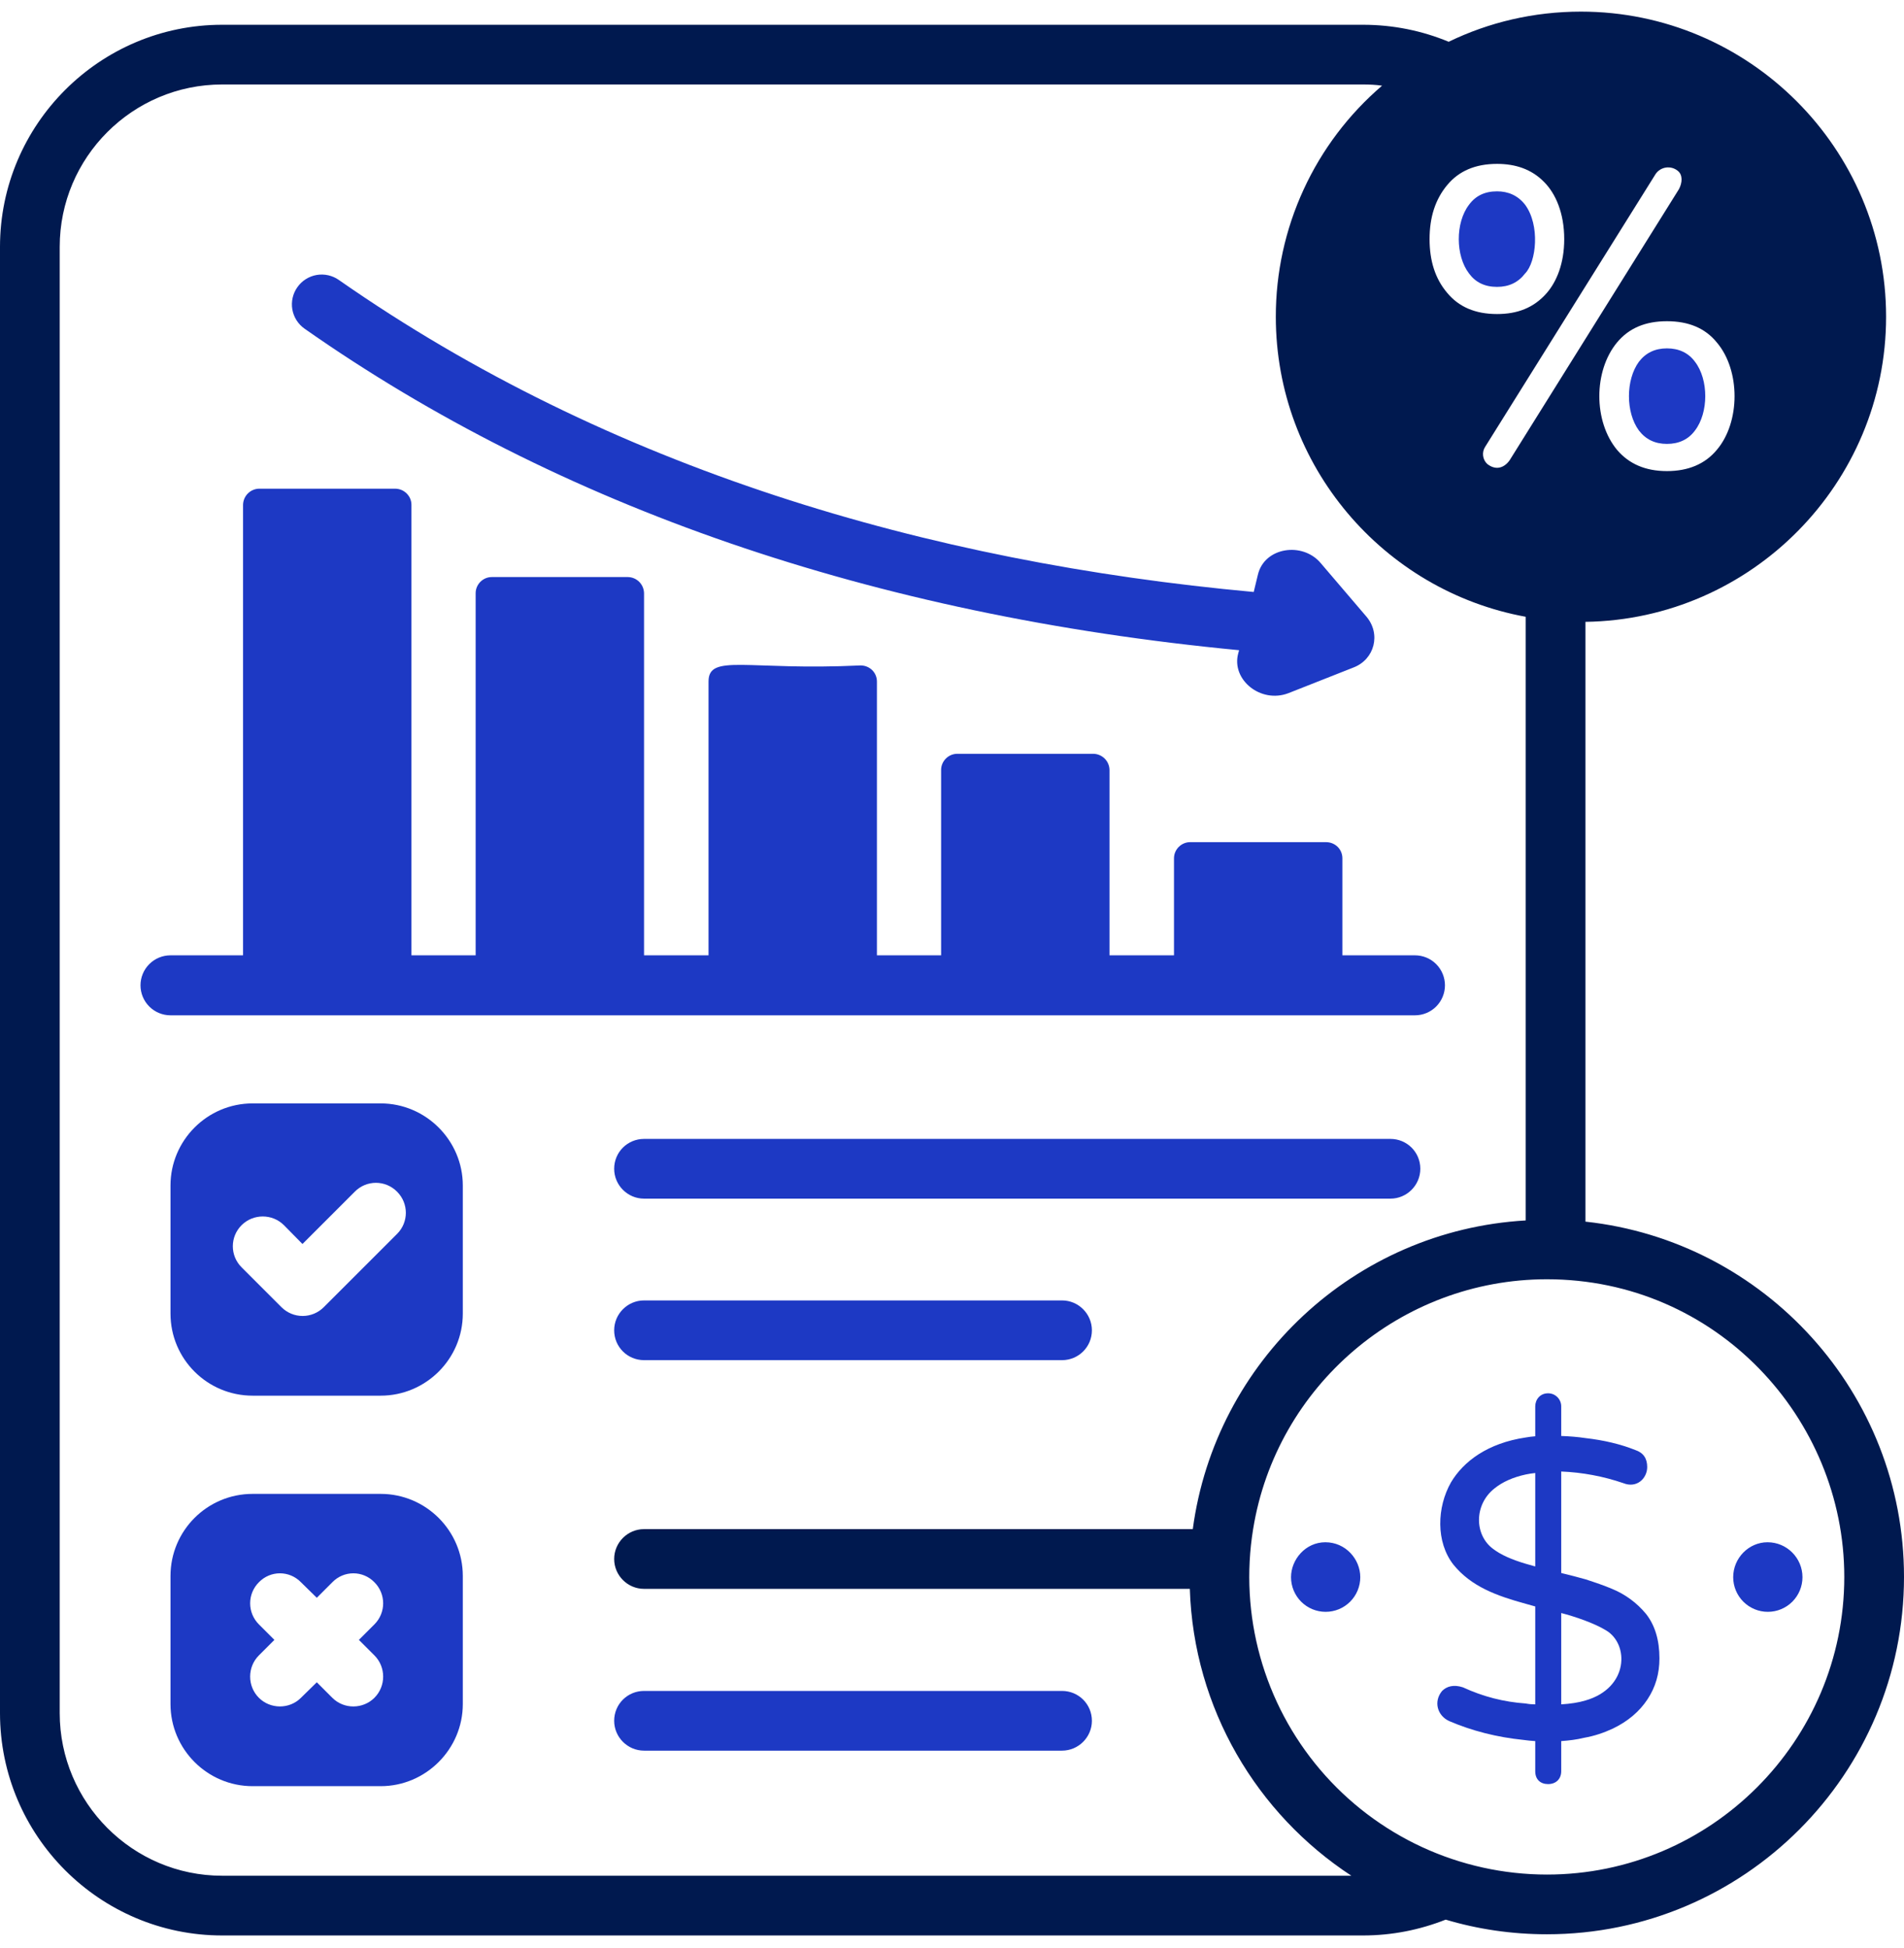 <svg xmlns="http://www.w3.org/2000/svg" width="86" height="88" viewBox="0 0 86 88" fill="none">
    <path
        d="M63.911 45.864C64.27 45.864 64.615 45.721 64.869 45.467C65.123 45.213 65.266 44.868 65.266 44.509C65.266 44.15 65.123 43.805 64.869 43.551C64.615 43.296 64.27 43.154 63.911 43.154H60.633V38.771C60.633 38.366 60.31 38.042 59.892 38.042H53.756C53.364 38.042 53.027 38.366 53.027 38.771V43.154H50.114V34.779C50.111 34.587 50.033 34.404 49.897 34.268C49.761 34.132 49.578 34.054 49.386 34.051H43.237C42.832 34.051 42.508 34.388 42.508 34.779V43.154H39.609V30.787C39.609 30.382 39.285 30.059 38.867 30.059C33.748 30.302 32.003 29.509 32.003 30.787V43.154H29.09V26.795C29.086 26.603 29.009 26.42 28.873 26.284C28.737 26.148 28.554 26.07 28.361 26.067H22.212C21.807 26.067 21.484 26.404 21.484 26.795V43.154H18.584V22.803C18.584 22.412 18.261 22.075 17.843 22.075H11.706C11.514 22.078 11.331 22.156 11.195 22.292C11.059 22.428 10.982 22.611 10.978 22.803V43.154H7.701C7.342 43.154 6.997 43.296 6.743 43.551C6.489 43.805 6.346 44.15 6.346 44.509C6.346 44.868 6.489 45.213 6.743 45.467C6.997 45.721 7.342 45.864 7.701 45.864H63.911ZM17.195 49.843H11.41C9.36 49.843 7.701 51.515 7.701 53.551V59.337C7.701 61.387 9.36 63.045 11.41 63.045H17.195C19.232 63.045 20.904 61.387 20.904 59.337V53.551C20.904 51.515 19.232 49.843 17.195 49.843ZM17.937 55.736L14.619 59.053C14.366 59.304 14.025 59.445 13.669 59.445C13.312 59.445 12.971 59.304 12.718 59.053L10.911 57.246C10.385 56.721 10.385 55.871 10.911 55.345C11.437 54.819 12.3 54.819 12.826 55.345L13.662 56.194L16.022 53.834C16.146 53.706 16.295 53.605 16.46 53.535C16.624 53.466 16.801 53.43 16.979 53.43C17.158 53.43 17.335 53.466 17.499 53.535C17.664 53.605 17.812 53.706 17.937 53.834C18.463 54.36 18.463 55.21 17.937 55.736ZM17.195 67.482H11.41C9.36 67.482 7.701 69.141 7.701 71.191V76.976C7.701 79.013 9.36 80.685 11.41 80.685H17.195C19.232 80.685 20.904 79.013 20.904 76.976V71.191C20.904 69.141 19.232 67.482 17.195 67.482ZM16.912 74.778C17.438 75.304 17.438 76.167 16.912 76.693C16.399 77.206 15.54 77.223 15.01 76.693L14.309 75.992L13.594 76.693C13.066 77.222 12.205 77.206 11.693 76.693C11.167 76.167 11.167 75.304 11.693 74.778L12.394 74.077L11.693 73.376C11.568 73.251 11.469 73.103 11.401 72.939C11.333 72.776 11.299 72.602 11.299 72.425C11.299 72.248 11.333 72.073 11.401 71.91C11.469 71.747 11.568 71.599 11.693 71.474C12.219 70.935 13.069 70.935 13.594 71.474L14.309 72.175L15.01 71.474C15.536 70.935 16.386 70.935 16.912 71.474C17.438 72 17.438 72.85 16.912 73.376L16.211 74.077L16.912 74.778ZM55.967 29.371L55.927 29.519C55.61 30.701 56.941 31.79 58.193 31.313L61.132 30.153C62.089 29.788 62.387 28.633 61.712 27.847L59.663 25.447C58.845 24.459 57.114 24.709 56.817 25.959L56.628 26.741C41.911 25.395 27.523 21.174 15.307 12.648C15.163 12.546 15 12.474 14.828 12.435C14.655 12.396 14.477 12.391 14.303 12.421C14.129 12.451 13.962 12.515 13.813 12.61C13.663 12.704 13.534 12.828 13.433 12.972C13.33 13.116 13.257 13.279 13.218 13.451C13.179 13.624 13.174 13.802 13.204 13.977C13.234 14.151 13.299 14.317 13.393 14.467C13.488 14.616 13.611 14.745 13.756 14.847C25.233 22.898 39.434 27.793 55.967 29.371ZM62.805 51.447H29.09C28.348 51.447 27.741 52.041 27.741 52.796C27.741 53.538 28.348 54.145 29.09 54.145H62.805C63.546 54.145 64.153 53.538 64.153 52.796C64.153 52.041 63.546 51.447 62.805 51.447ZM47.97 58.743H29.09C28.348 58.743 27.741 59.35 27.741 60.092C27.741 60.847 28.348 61.441 29.09 61.441H47.97C48.712 61.441 49.319 60.847 49.319 60.092C49.319 59.35 48.712 58.743 47.97 58.743ZM47.97 76.383H29.09C28.348 76.383 27.741 76.976 27.741 77.732C27.741 78.473 28.348 79.08 29.09 79.08H47.97C48.712 79.08 49.319 78.473 49.319 77.732C49.319 76.976 48.712 76.383 47.97 76.383ZM74.025 16.343C73.428 17.161 73.426 18.628 74.025 19.445C74.335 19.85 74.753 20.052 75.293 20.052C75.832 20.052 76.264 19.85 76.56 19.445C77.175 18.643 77.181 17.153 76.56 16.343C76.264 15.939 75.832 15.737 75.293 15.737C74.753 15.737 74.335 15.939 74.025 16.343ZM66.352 9.25C65.73 10.062 65.742 11.556 66.352 12.352C66.648 12.756 67.066 12.959 67.619 12.959C68.159 12.959 68.577 12.756 68.887 12.352C69.397 11.83 69.567 10.176 68.887 9.25C68.563 8.832 68.125 8.643 67.619 8.643C67.066 8.643 66.648 8.845 66.352 9.25Z"
        fill="#1D39C4" />
    <path
        d="M71.611 55.184V28.09C79.109 27.983 85.191 21.833 85.191 14.308C85.191 6.715 79.001 0.525 71.408 0.525C69.264 0.525 67.241 1.011 65.434 1.887C64.234 1.388 62.925 1.119 61.563 1.119H10.034C4.504 1.119 0 5.623 0 11.152V77.382C0 82.924 4.504 87.429 10.034 87.429H61.563C62.885 87.429 64.139 87.172 65.299 86.714C66.742 87.145 68.279 87.375 69.871 87.375C78.772 87.375 86 80.133 86 71.232C86 62.925 79.702 56.06 71.611 55.184ZM69.871 84.678C67.923 84.677 65.998 84.253 64.23 83.436C62.462 82.618 60.893 81.426 59.631 79.942C58.369 78.458 57.444 76.718 56.921 74.841C56.398 72.965 56.288 70.997 56.601 69.074C57.646 62.614 63.264 57.787 69.871 57.787C77.507 57.787 83.303 64.051 83.303 71.232C83.303 78.649 77.275 84.678 69.871 84.678ZM10.034 84.731C5.988 84.731 2.697 81.427 2.697 77.382V11.152C2.697 7.106 5.988 3.816 10.034 3.816H61.563C61.86 3.816 62.143 3.829 62.426 3.87C60.92 5.159 59.71 6.76 58.882 8.562C58.053 10.364 57.624 12.324 57.626 14.308C57.626 21.051 62.494 26.688 68.913 27.861V55.13C61.172 55.575 54.888 61.495 53.876 69.074H29.089C28.348 69.074 27.741 69.681 27.741 70.423C27.741 71.165 28.348 71.772 29.089 71.772H53.742C53.917 77.193 56.776 81.94 61.038 84.731H10.034ZM70.653 10.802C70.653 11.907 70.306 12.722 69.871 13.229C69.273 13.917 68.522 14.186 67.619 14.186C66.634 14.186 65.892 13.863 65.367 13.229C64.827 12.595 64.571 11.786 64.571 10.802C64.571 9.817 64.827 9.008 65.367 8.36C65.892 7.727 66.634 7.403 67.619 7.403C68.441 7.403 69.176 7.636 69.749 8.226C70.265 8.746 70.653 9.628 70.653 10.802ZM77.544 20.323C77.018 20.956 76.263 21.28 75.292 21.28C74.321 21.28 73.579 20.956 73.04 20.323C71.969 19.032 71.975 16.752 73.04 15.468C73.579 14.82 74.321 14.51 75.292 14.51C76.263 14.51 77.018 14.82 77.544 15.468C78.614 16.723 78.614 19.066 77.544 20.323ZM75.778 7.713C76.016 7.898 75.989 8.261 75.832 8.549L68.185 20.795C67.922 21.161 67.54 21.249 67.174 20.956C67.071 20.859 67.006 20.729 66.989 20.589C66.971 20.449 67.003 20.307 67.079 20.188L74.78 7.862C74.833 7.783 74.902 7.717 74.982 7.666C75.063 7.616 75.152 7.583 75.246 7.569C75.34 7.555 75.436 7.561 75.527 7.585C75.618 7.61 75.704 7.654 75.778 7.713Z"
        fill="#00194F" />
    <path
        d="M79.836 69.667C78.987 69.667 78.285 70.382 78.285 71.245C78.285 71.66 78.45 72.058 78.744 72.352C79.037 72.645 79.435 72.81 79.85 72.81C80.265 72.81 80.663 72.645 80.956 72.352C81.249 72.058 81.414 71.66 81.414 71.245C81.414 70.382 80.713 69.667 79.836 69.667ZM59.864 69.667C58.963 69.667 58.313 70.451 58.313 71.245C58.313 71.66 58.478 72.058 58.771 72.352C59.064 72.645 59.462 72.81 59.877 72.81C60.292 72.81 60.69 72.645 60.983 72.352C61.277 72.058 61.441 71.66 61.441 71.245C61.441 70.425 60.774 69.667 59.864 69.667ZM72.81 71.771C72.46 71.623 72.068 71.488 71.61 71.34C71.273 71.245 70.909 71.151 70.517 71.056V66.471C71.473 66.51 72.418 66.687 73.323 66.997C73.933 67.243 74.401 66.779 74.401 66.269C74.401 65.878 74.226 65.622 73.862 65.5C73.188 65.231 72.433 65.055 71.61 64.961C71.259 64.907 70.895 64.88 70.517 64.866V63.531C70.518 63.453 70.503 63.376 70.473 63.304C70.443 63.232 70.4 63.166 70.344 63.111C70.289 63.056 70.224 63.012 70.152 62.982C70.079 62.953 70.002 62.938 69.924 62.938C69.56 62.938 69.344 63.221 69.344 63.531V64.88C69.196 64.893 69.048 64.907 68.913 64.934C67.196 65.189 66.104 66.013 65.541 66.957C64.898 68.083 64.849 69.658 65.649 70.679C66.457 71.674 67.605 72.087 68.913 72.446C69.048 72.486 69.196 72.526 69.344 72.567V76.99C69.196 76.99 69.048 76.977 68.913 76.95C67.928 76.882 66.984 76.64 66.081 76.222C65.659 76.081 65.344 76.176 65.137 76.383C64.737 76.864 64.924 77.503 65.46 77.746C66.499 78.191 67.618 78.474 68.805 78.595C68.98 78.622 69.156 78.636 69.344 78.649V80.011C69.344 80.385 69.58 80.591 69.924 80.591C70.279 80.591 70.517 80.361 70.517 80.011V78.649C70.882 78.622 71.219 78.582 71.543 78.501C72.014 78.42 72.446 78.272 72.851 78.083C73.525 77.759 74.051 77.314 74.415 76.761C74.779 76.208 74.954 75.601 74.954 74.913C74.954 74.091 74.752 73.416 74.348 72.904C73.937 72.405 73.408 72.016 72.81 71.771ZM69.344 70.76C69.196 70.719 69.048 70.679 68.913 70.638C68.279 70.45 67.793 70.234 67.456 69.978C66.588 69.353 66.57 67.976 67.497 67.24C67.861 66.943 68.346 66.728 68.913 66.606C69.048 66.579 69.196 66.552 69.344 66.539V70.76ZM71.61 76.815C71.3 76.909 70.936 76.963 70.517 76.99V72.864C71.124 73.02 72.005 73.318 72.54 73.646C73.59 74.262 73.578 76.249 71.61 76.815Z"
        fill="#1D39C4" />
</svg>